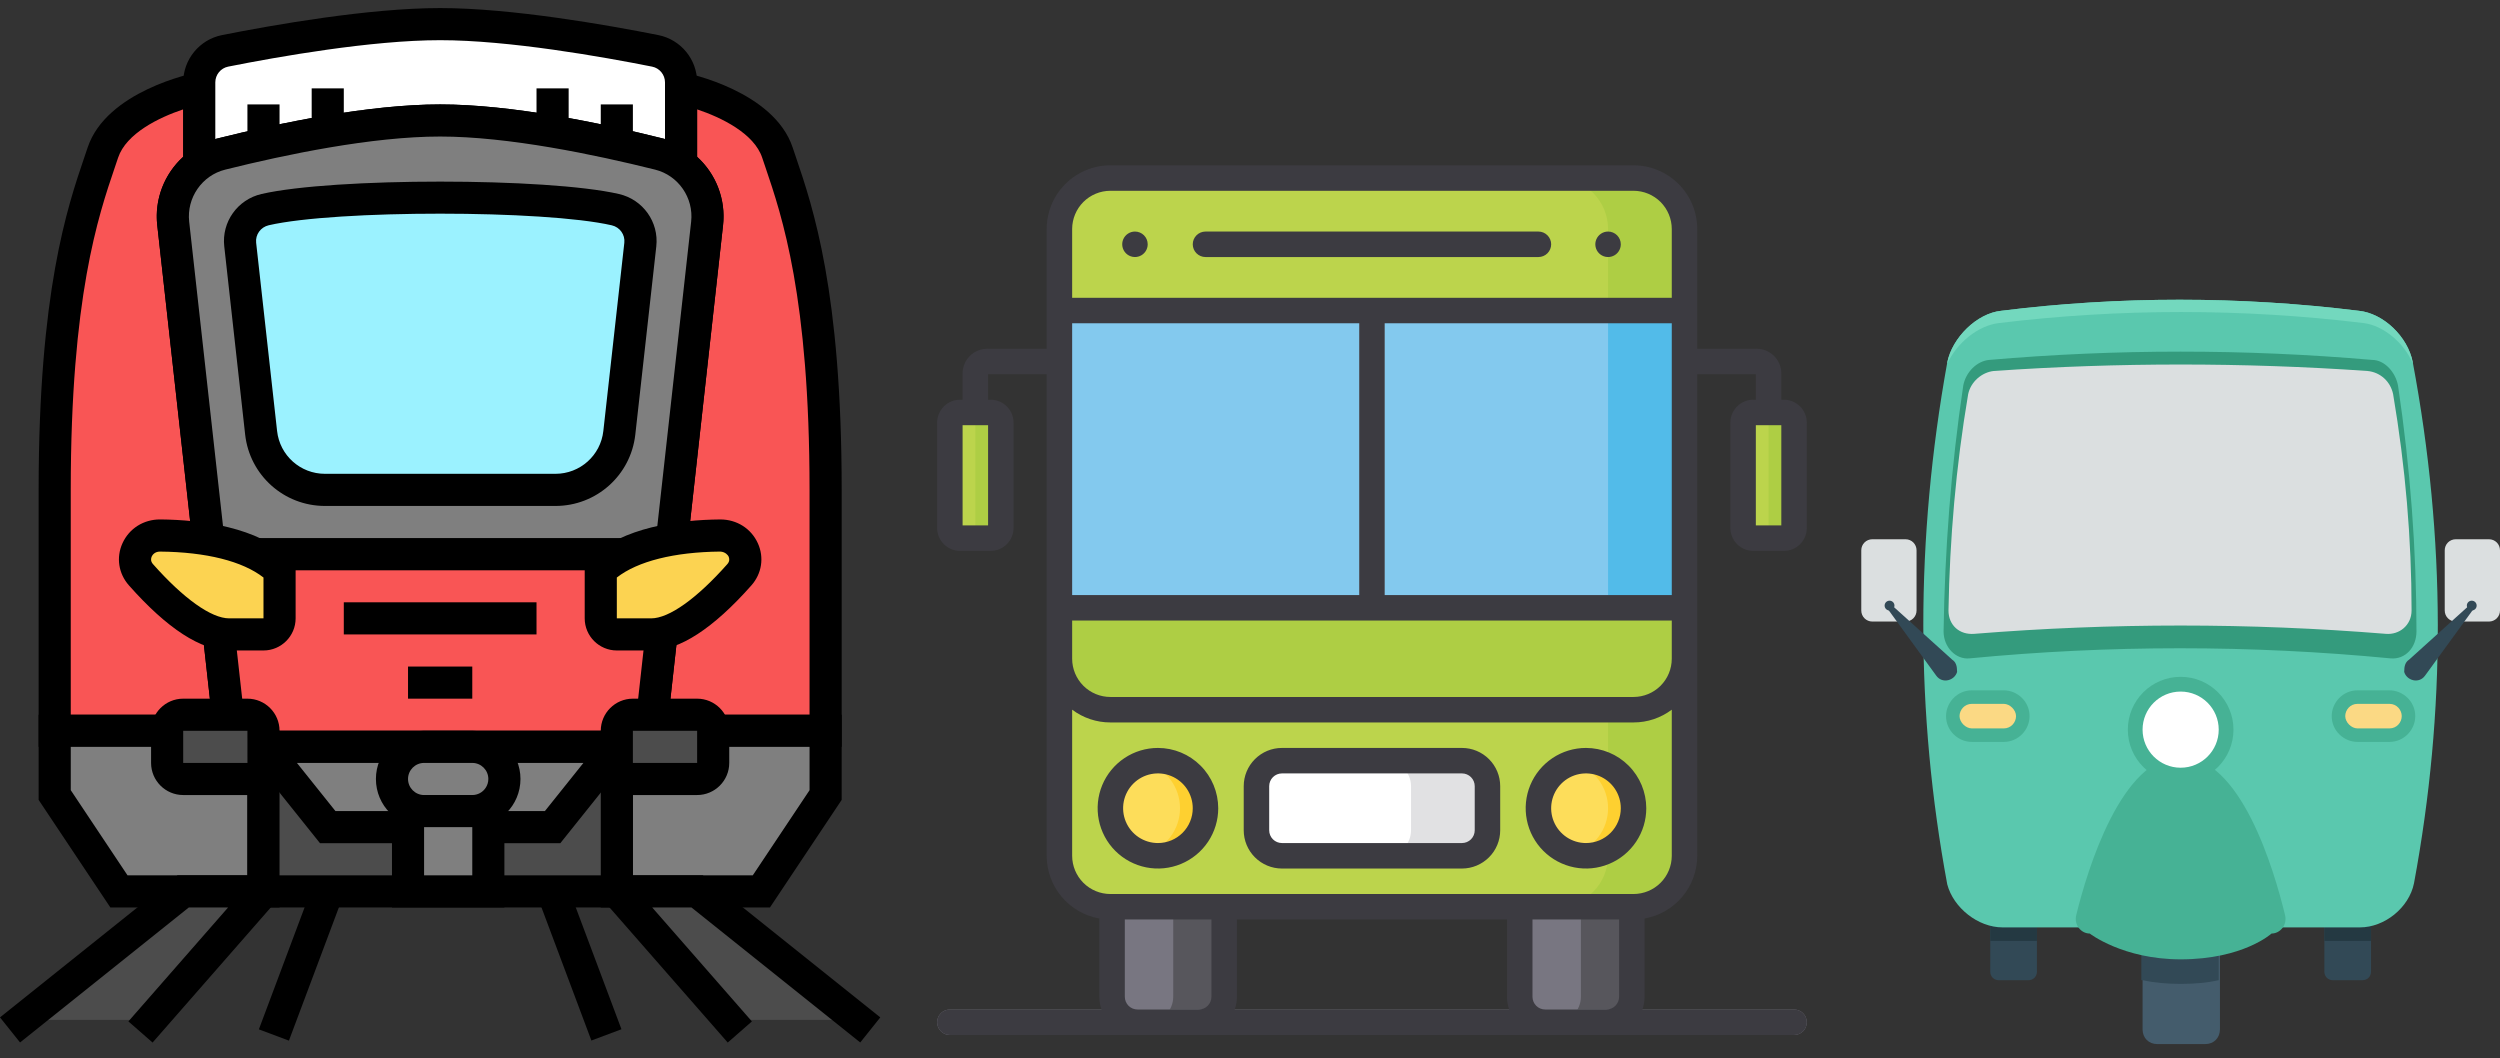 <svg width="137" height="58" viewBox="0 0 137 58" fill="none" xmlns="http://www.w3.org/2000/svg">
<rect x="0" y="0" width="137" height="58" fill="#333333" stroke="none"/>
<path d="M109.066 49.341V53.245C109.066 53.514 109.268 53.716 109.537 53.716H111.153C111.422 53.716 111.624 53.514 111.624 53.245V49.341H109.066Z" fill="#324956"/>
<path d="M111.624 49.341H109.066V51.562H111.624V49.341Z" fill="#243942"/>
<path d="M127.375 49.341V53.245C127.375 53.514 127.576 53.716 127.846 53.716H129.461C129.73 53.716 129.932 53.514 129.932 53.245V49.341H127.375Z" fill="#324956"/>
<path d="M129.932 49.341H127.375V51.562H129.932V49.341Z" fill="#243942"/>
<path d="M132.221 19.858C131.952 18.445 130.605 17.166 129.259 17.031C122.73 16.224 116.134 16.224 109.672 17.031C108.326 17.166 106.979 18.512 106.71 19.858C104.96 29.551 104.96 39.042 106.71 48.465C107.047 49.744 108.393 50.821 109.739 50.821C116.268 50.821 122.797 50.821 129.327 50.821C130.673 50.821 132.019 49.744 132.288 48.398C134.038 38.975 134.038 29.551 132.221 19.858Z" fill="#5AC8AE"/>
<path d="M109.537 17.704C116.201 16.897 122.865 16.897 129.528 17.704C130.605 17.839 131.75 18.781 132.221 19.926V19.858C131.952 18.445 130.605 17.166 129.259 17.031C122.73 16.224 116.134 16.224 109.672 17.031C108.326 17.166 106.979 18.512 106.71 19.858V19.926C107.249 18.781 108.393 17.839 109.537 17.704Z" fill="#73D8BE"/>
<path d="M131.413 21.137C131.279 20.397 130.673 19.724 130 19.724C122.999 19.118 115.999 19.118 108.999 19.724C108.326 19.791 107.72 20.397 107.585 21.137C106.912 25.647 106.575 30.157 106.508 34.599C106.508 35.474 107.181 36.148 107.922 36.08C115.595 35.34 123.336 35.34 131.009 36.08C131.817 36.148 132.423 35.474 132.423 34.599C132.423 30.157 132.086 25.647 131.413 21.137Z" fill="#349B7D"/>
<path d="M131.144 21.608C131.009 20.935 130.471 20.397 129.73 20.329C122.932 19.858 116.066 19.858 109.268 20.329C108.595 20.397 107.989 20.935 107.854 21.608C107.181 25.58 106.845 29.551 106.777 33.455C106.777 34.263 107.383 34.801 108.191 34.734C115.73 34.128 123.269 34.128 130.74 34.734C131.481 34.801 132.154 34.263 132.154 33.455C132.154 29.551 131.817 25.58 131.144 21.608Z" fill="#DBDFE0"/>
<path d="M117.413 52.168V56.408C117.413 56.879 117.749 57.216 118.22 57.216H120.845C121.317 57.216 121.653 56.879 121.653 56.408V52.168H117.413Z" fill="#445C6C"/>
<path d="M117.413 53.716C118.018 53.85 118.759 53.918 119.499 53.918C120.307 53.918 120.98 53.85 121.586 53.716V52.168H117.345V53.716H117.413Z" fill="#324956"/>
<path d="M125.221 50.148C124.615 47.658 122.797 41.465 119.499 41.465C116.268 41.465 114.384 47.658 113.778 50.148C113.643 50.687 114.047 51.158 114.518 51.158C114.518 51.158 116.336 52.572 119.499 52.572C122.932 52.572 124.48 51.158 124.48 51.158C124.951 51.158 125.355 50.687 125.221 50.148Z" fill="#46B295"/>
<path d="M119.499 42.879C121.098 42.879 122.394 41.583 122.394 39.984C122.394 38.386 121.098 37.09 119.499 37.09C117.901 37.09 116.605 38.386 116.605 39.984C116.605 41.583 117.901 42.879 119.499 42.879Z" fill="#46B295"/>
<path d="M119.499 42.071C120.652 42.071 121.586 41.137 121.586 39.984C121.586 38.832 120.652 37.898 119.499 37.898C118.347 37.898 117.413 38.832 117.413 39.984C117.413 41.137 118.347 42.071 119.499 42.071Z" fill="white"/>
<path d="M108.056 40.657C107.316 40.657 106.643 40.052 106.643 39.244C106.643 38.504 107.249 37.83 108.056 37.83H109.806C110.547 37.83 111.22 38.436 111.22 39.244C111.22 39.984 110.614 40.657 109.806 40.657H108.056Z" fill="#46B295"/>
<path d="M109.806 38.571H108.056C107.652 38.571 107.383 38.907 107.383 39.244C107.383 39.581 107.72 39.917 108.056 39.917H109.806C110.21 39.917 110.479 39.581 110.479 39.244C110.479 38.907 110.143 38.571 109.806 38.571Z" fill="#FBD984"/>
<path d="M129.192 40.657C128.451 40.657 127.778 40.052 127.778 39.244C127.778 38.504 128.384 37.83 129.192 37.83H130.942C131.682 37.83 132.356 38.436 132.356 39.244C132.356 39.984 131.75 40.657 130.942 40.657H129.192Z" fill="#46B295"/>
<path d="M130.942 38.571H129.192C128.788 38.571 128.519 38.907 128.519 39.244C128.519 39.581 128.855 39.917 129.192 39.917H130.942C131.346 39.917 131.615 39.581 131.615 39.244C131.615 38.907 131.346 38.571 130.942 38.571Z" fill="#FBD984"/>
<path d="M104.422 29.551H102.604C102.268 29.551 101.998 29.82 101.998 30.157V33.455C101.998 33.792 102.268 34.061 102.604 34.061H104.422C104.758 34.061 105.027 33.792 105.027 33.455V30.157C105.027 29.82 104.758 29.551 104.422 29.551Z" fill="#DBDFE0"/>
<path d="M106.979 36.148L103.546 33.051L103.412 33.321L106.104 37.023C106.441 37.494 107.114 37.292 107.249 36.821C107.249 36.484 107.181 36.282 106.979 36.148Z" fill="#324956"/>
<path d="M103.547 33.455C103.695 33.455 103.816 33.335 103.816 33.186C103.816 33.037 103.695 32.917 103.547 32.917C103.398 32.917 103.277 33.037 103.277 33.186C103.277 33.335 103.398 33.455 103.547 33.455Z" fill="#324956"/>
<path d="M134.577 29.551H136.394C136.731 29.551 137 29.82 137 30.157V33.455C137 33.792 136.731 34.061 136.394 34.061H134.577C134.24 34.061 133.971 33.792 133.971 33.455V30.157C133.971 29.82 134.24 29.551 134.577 29.551Z" fill="#DBDFE0"/>
<path d="M132.019 36.148L135.452 33.051L135.586 33.321L132.894 37.023C132.557 37.494 131.884 37.292 131.75 36.821C131.75 36.484 131.817 36.282 132.019 36.148Z" fill="#324956"/>
<path d="M135.452 33.455C135.601 33.455 135.721 33.335 135.721 33.186C135.721 33.037 135.601 32.917 135.452 32.917C135.303 32.917 135.183 33.037 135.183 33.186C135.183 33.335 135.303 33.455 135.452 33.455Z" fill="#324956"/>
<path d="M5.638 8.363C4.758 11.004 2.998 15.404 2.998 26.846V40.048H12.809C12.639 39.793 12.52 39.501 12.485 39.179L9.492 12.245C9.349 10.955 9.924 9.737 10.918 9.012V4.843C10.918 4.843 6.518 5.722 5.638 8.363Z" fill="#F95555"/>
<path d="M14.452 40.927H2.117V26.845C2.117 15.984 3.688 11.365 4.627 8.604L4.803 8.084C5.833 4.995 10.546 4.019 10.746 3.979L11.799 3.769V9.46L11.437 9.724C10.672 10.28 10.262 11.209 10.368 12.148L13.36 39.082C13.378 39.245 13.439 39.407 13.541 39.561L14.452 40.927ZM3.878 39.168H11.598L8.617 12.342C8.461 10.933 9 9.537 10.038 8.595V5.994C8.72 6.434 6.918 7.307 6.472 8.641L6.293 9.171C5.389 11.828 3.877 16.275 3.877 26.845L3.878 39.168Z" fill="black"/>
<path d="M42.604 8.363C41.724 5.722 37.323 4.843 37.323 4.843V9.012C38.318 9.737 38.892 10.955 38.75 12.245L35.757 39.178C35.721 39.5 35.602 39.793 35.433 40.047H45.244V26.845C45.244 15.404 43.483 11.004 42.604 8.363Z" fill="#F95555"/>
<path d="M46.124 40.927H33.789L34.7 39.559C34.803 39.405 34.863 39.244 34.881 39.079L37.874 12.147C37.979 11.208 37.569 10.28 36.804 9.722L36.442 9.458V3.767L37.496 3.978C37.696 4.017 42.408 4.993 43.438 8.083L43.614 8.603C44.552 11.363 46.124 15.982 46.124 26.844V40.927ZM36.643 39.168H44.363V26.845C44.363 16.275 42.85 11.828 41.947 9.171L41.768 8.641C41.323 7.307 39.521 6.434 38.202 5.994V8.595C39.241 9.536 39.78 10.933 39.623 12.342L36.643 39.168Z" fill="black"/>
<path d="M37.323 4.514C37.323 3.674 36.733 2.953 35.908 2.788C33.392 2.287 28.032 1.322 24.121 1.322C20.21 1.322 14.85 2.288 12.333 2.788C11.508 2.953 10.918 3.674 10.918 4.514V9.012C11.273 8.754 11.678 8.554 12.127 8.443C15.24 7.666 20.211 6.604 24.121 6.604C28.029 6.604 33.001 7.666 36.114 8.443C36.563 8.555 36.967 8.754 37.323 9.012V4.514Z" fill="white"/>
<path d="M38.203 10.743L36.804 9.723C36.525 9.52 36.221 9.376 35.901 9.296C32.586 8.469 27.851 7.482 24.121 7.482C20.389 7.482 15.655 8.468 12.341 9.296C12.021 9.376 11.716 9.519 11.437 9.723L10.039 10.743V4.514C10.039 3.259 10.931 2.17 12.161 1.924C14.947 1.37 20.204 0.442 24.121 0.442C28.037 0.442 33.295 1.37 36.081 1.924C37.311 2.17 38.203 3.259 38.203 4.514V10.743ZM24.121 5.722C28.03 5.722 32.916 6.737 36.327 7.589C36.365 7.598 36.404 7.608 36.442 7.619V4.514C36.442 4.096 36.145 3.733 35.736 3.652C33.015 3.11 27.887 2.202 24.121 2.202C20.354 2.202 15.227 3.11 12.505 3.651C12.095 3.732 11.799 4.096 11.799 4.514V7.618C11.836 7.607 11.876 7.598 11.914 7.588C15.325 6.737 20.211 5.722 24.121 5.722Z" fill="black"/>
<path d="M12.485 39.178C12.595 40.174 13.437 40.927 14.439 40.927H24.121H33.802C34.804 40.927 35.645 40.174 35.756 39.178L36.735 30.366H11.505L12.485 39.178Z" fill="#F95555"/>
<path d="M33.802 41.807H14.439C12.987 41.807 11.77 40.719 11.61 39.275L10.522 29.486H37.719L36.632 39.275C36.471 40.719 35.255 41.807 33.802 41.807ZM13.36 39.08C13.421 39.632 13.885 40.047 14.44 40.047H33.803C34.357 40.047 34.822 39.632 34.883 39.08L35.753 31.245H12.489L13.36 39.08Z" fill="black"/>
<path d="M36.114 8.443C33.001 7.666 28.029 6.604 24.121 6.604C20.212 6.604 15.24 7.666 12.127 8.443C10.419 8.869 9.297 10.496 9.491 12.245L11.505 30.366H36.735L38.748 12.245C38.943 10.495 37.821 8.868 36.114 8.443Z" fill="#7F7F7F"/>
<path d="M37.524 31.246H10.718L8.617 12.342C8.375 10.161 9.793 8.118 11.914 7.589C15.324 6.737 20.21 5.722 24.121 5.722C28.03 5.722 32.916 6.737 36.327 7.589C38.448 8.118 39.865 10.161 39.624 12.342L37.524 31.246ZM12.294 29.486H35.948L37.875 12.148C38.021 10.839 37.172 9.614 35.902 9.296C32.586 8.469 27.851 7.482 24.121 7.482C20.389 7.482 15.655 8.468 12.341 9.296C11.07 9.613 10.222 10.839 10.367 12.148L12.294 29.486Z" fill="black"/>
<path d="M2.998 43.568L6.518 48.849H14.439V40.927C13.762 40.927 13.164 40.578 12.809 40.047H2.998V43.568Z" fill="#7F7F7F"/>
<path d="M15.319 49.728H6.047L2.117 43.834V39.167H13.279L13.54 39.558C13.744 39.865 14.08 40.047 14.439 40.047H15.319V49.728ZM6.989 47.969H13.559V41.667C13.119 41.522 12.716 41.269 12.39 40.928H3.878V43.302L6.989 47.969Z" fill="black"/>
<path d="M35.432 40.047C35.078 40.579 34.48 40.927 33.802 40.927V48.849H41.723L45.244 43.568V40.047H35.432Z" fill="#7F7F7F"/>
<path d="M42.194 49.728H32.922V40.047H33.802C34.16 40.047 34.496 39.865 34.701 39.558L34.962 39.167H46.123V43.834L42.194 49.728ZM34.682 47.969H41.252L44.364 43.302V40.928H35.851C35.525 41.269 35.123 41.522 34.682 41.667V47.969Z" fill="black"/>
<path d="M30.797 47.714L29.15 48.331L32.408 57.021L34.056 56.403L30.797 47.714Z" fill="black"/>
<path d="M17.444 47.72L14.186 56.409L15.833 57.027L19.091 48.337L17.444 47.72Z" fill="black"/>
<path d="M33.802 40.927H14.439V48.849H33.802V40.927Z" fill="#4C4C4C"/>
<path d="M34.682 49.728H13.559V40.047H34.682V49.728ZM15.319 47.969H32.922V41.808H15.319V47.969Z" fill="black"/>
<path d="M30.282 45.328H17.959L14.439 40.927H33.802L30.282 45.328Z" fill="#7F7F7F"/>
<path d="M30.705 46.208H17.537L12.608 40.047H35.634L30.705 46.208ZM18.383 44.448H29.859L31.971 41.808H16.271L18.383 44.448Z" fill="black"/>
<path d="M15.319 31.246V33.887C15.319 34.373 14.926 34.767 14.439 34.767H12.559C10.958 34.767 9.048 32.991 7.726 31.499C6.968 30.643 7.61 29.334 8.783 29.346C10.886 29.368 13.72 29.716 15.319 31.246Z" fill="#FCD351"/>
<path d="M14.439 35.646H12.559C11.01 35.646 9.162 34.447 7.068 32.082C6.493 31.434 6.357 30.546 6.714 29.765C7.081 28.962 7.866 28.465 8.767 28.465C8.776 28.465 8.785 28.465 8.793 28.465C11.051 28.488 14.12 28.88 15.928 30.609L16.2 30.869V33.885C16.2 34.857 15.41 35.646 14.439 35.646ZM8.768 30.227C8.462 30.227 8.345 30.433 8.315 30.496C8.269 30.598 8.242 30.754 8.385 30.915C10.058 32.803 11.579 33.886 12.559 33.886H14.439V31.648C13.293 30.755 11.303 30.252 8.774 30.227C8.772 30.227 8.77 30.227 8.768 30.227Z" fill="black"/>
<path d="M14.009 42.688H11.8H9.589C9.351 42.688 9.159 42.496 9.159 42.258V39.597C9.159 39.36 9.351 39.168 9.589 39.168H14.01C14.248 39.168 14.44 39.36 14.44 39.597V42.258C14.439 42.495 14.247 42.688 14.009 42.688Z" fill="#4C4C4C"/>
<path d="M13.559 43.568H10.039C9.068 43.568 8.279 42.779 8.279 41.808V40.047C8.279 39.077 9.068 38.287 10.039 38.287H13.559C14.53 38.287 15.319 39.076 15.319 40.047V41.808C15.319 42.779 14.53 43.568 13.559 43.568ZM10.039 40.047V41.808H13.56L13.559 40.047H10.039Z" fill="black"/>
<path d="M26.782 44.448H22.339C22.161 44.448 21.996 44.394 21.859 44.301C21.785 44.252 21.721 44.191 21.666 44.123C21.549 43.976 21.48 43.791 21.48 43.589V41.787C21.48 41.313 21.864 40.928 22.339 40.928H26.781C27.256 40.928 27.64 41.313 27.64 41.787V43.589C27.641 44.063 27.257 44.448 26.782 44.448Z" fill="#7F7F7F"/>
<path d="M25.881 45.328H23.24C21.785 45.328 20.6 44.144 20.6 42.688C20.6 41.232 21.785 40.047 23.24 40.047H25.881C27.337 40.047 28.522 41.232 28.522 42.688C28.522 44.144 27.337 45.328 25.881 45.328ZM23.24 41.808C22.755 41.808 22.36 42.203 22.36 42.688C22.36 43.173 22.755 43.568 23.24 43.568H25.881C26.184 43.568 26.451 43.415 26.609 43.181C26.705 43.041 26.761 42.87 26.761 42.688C26.761 42.203 26.366 41.808 25.881 41.808H23.24Z" fill="black"/>
<path d="M26.762 44.448H22.36V48.849H26.762V44.448Z" fill="#7F7F7F"/>
<path d="M27.641 49.728H21.48V43.568H27.64L27.641 49.728ZM23.24 47.969H25.881V45.328H23.24V47.969Z" fill="black"/>
<path d="M8.279 55.889L14.243 49.073C14.319 48.985 14.258 48.848 14.141 48.848H10.039L1.238 55.889H8.279Z" fill="#4C4C4C"/>
<path d="M8.361 57.132L7.036 55.973L12.499 49.729H10.347L1.099 57.127L0 55.752L9.729 47.968H14.14C14.537 47.968 14.901 48.202 15.065 48.563C15.229 48.925 15.167 49.352 14.906 49.652L8.361 57.132Z" fill="black"/>
<path d="M32.922 31.246V33.887C32.922 34.373 33.316 34.767 33.802 34.767H35.681C37.282 34.767 39.192 32.991 40.514 31.499C41.273 30.643 40.63 29.334 39.457 29.346C37.356 29.368 34.521 29.716 32.922 31.246Z" fill="#FCD351"/>
<path d="M35.683 35.646H33.802C32.832 35.646 32.042 34.857 32.042 33.886V30.87L32.314 30.609C34.123 28.88 37.192 28.489 39.449 28.466C39.457 28.466 39.467 28.466 39.475 28.466C40.376 28.466 41.161 28.962 41.528 29.766C41.885 30.546 41.749 31.434 41.173 32.083C39.078 34.448 37.231 35.646 35.683 35.646ZM33.802 31.648V33.886H35.683C36.663 33.886 38.183 32.803 39.857 30.915C40 30.754 39.972 30.598 39.926 30.495C39.896 30.431 39.756 30.241 39.468 30.226C36.938 30.252 34.949 30.755 33.802 31.648Z" fill="black"/>
<path d="M34.232 42.688H36.442H38.653C38.891 42.688 39.083 42.496 39.083 42.258V39.597C39.083 39.36 38.891 39.168 38.653 39.168H34.232C33.995 39.168 33.802 39.36 33.802 39.597V42.258C33.802 42.495 33.995 42.688 34.232 42.688Z" fill="#4C4C4C"/>
<path d="M38.203 43.568H34.682C33.712 43.568 32.922 42.779 32.922 41.808V40.047C32.922 39.077 33.712 38.287 34.682 38.287H38.203C39.173 38.287 39.963 39.076 39.963 40.047V41.808C39.963 42.779 39.173 43.568 38.203 43.568ZM34.682 40.047V41.808H38.203V40.047H34.682Z" fill="black"/>
<path d="M39.963 55.889L33.998 49.073C33.922 48.985 33.984 48.848 34.1 48.848H38.203L47.004 55.889L39.963 55.889Z" fill="#4C4C4C"/>
<path d="M39.88 57.132L33.336 49.653C33.074 49.353 33.012 48.925 33.176 48.564C33.34 48.202 33.702 47.969 34.099 47.969H38.511L48.24 55.753L47.141 57.128L37.893 49.73H35.741L41.204 55.974L39.88 57.132Z" fill="black"/>
<path d="M14.53 11.487C13.655 11.688 13.063 12.508 13.162 13.401L14.308 23.714C14.506 25.497 16.012 26.845 17.807 26.845H30.44C32.233 26.845 33.739 25.497 33.938 23.715L35.088 13.404C35.188 12.512 34.596 11.691 33.721 11.489C29.877 10.604 18.366 10.604 14.53 11.487Z" fill="#9BF2FF"/>
<path d="M30.44 27.726H17.808C15.562 27.726 13.681 26.043 13.434 23.811L12.289 13.498C12.14 12.165 13.019 10.932 14.333 10.63C18.266 9.726 29.983 9.726 33.921 10.632C35.235 10.934 36.114 12.168 35.965 13.502L34.815 23.814C34.566 26.044 32.685 27.726 30.44 27.726ZM14.727 12.344C14.284 12.446 13.987 12.858 14.037 13.303L15.184 23.617C15.332 24.956 16.459 25.965 17.807 25.965H30.439C31.786 25.965 32.915 24.957 33.063 23.618L34.213 13.306C34.263 12.861 33.967 12.448 33.525 12.347C29.833 11.498 18.414 11.496 14.727 12.344Z" fill="black"/>
<path d="M29.401 33.006H18.84V34.767H29.401V33.006Z" fill="black"/>
<path d="M25.881 36.527H22.36V38.287H25.881V36.527Z" fill="black"/>
<path d="M15.319 5.722H13.559V8.363H15.319V5.722Z" fill="black"/>
<path d="M34.682 5.722H32.922V8.363H34.682V5.722Z" fill="black"/>
<path d="M31.162 4.843H29.401V7.483H31.162V4.843Z" fill="black"/>
<path d="M18.84 4.843H17.08V7.483H18.84V4.843Z" fill="black"/>
<g clip-path="url(#clip0_50_264)">
<path d="M97.756 22.603H96.081C95.772 22.603 95.522 22.853 95.522 23.161V28.932C95.522 29.241 95.772 29.491 96.081 29.491H97.756C98.064 29.491 98.315 29.241 98.315 28.932V23.161C98.315 22.853 98.064 22.603 97.756 22.603Z" fill="#BCD44C"/>
<path d="M97.756 22.603H96.36C96.508 22.603 96.65 22.662 96.755 22.766C96.859 22.871 96.918 23.013 96.918 23.161V28.932C96.918 29.08 96.859 29.223 96.755 29.327C96.65 29.432 96.508 29.491 96.36 29.491H97.756C97.904 29.491 98.046 29.432 98.151 29.327C98.256 29.223 98.315 29.08 98.315 28.932V23.161C98.315 23.013 98.256 22.871 98.151 22.766C98.046 22.662 97.904 22.603 97.756 22.603Z" fill="#AECE44"/>
<path d="M52.611 29.491H54.286C54.595 29.491 54.845 29.241 54.845 28.932V23.161C54.845 22.853 54.595 22.603 54.286 22.603H52.611C52.302 22.603 52.052 22.853 52.052 23.161V28.932C52.052 29.241 52.302 29.491 52.611 29.491Z" fill="#BCD44C"/>
<path d="M54.286 22.603H52.89C53.038 22.603 53.18 22.662 53.285 22.766C53.39 22.871 53.449 23.013 53.449 23.161V28.932C53.449 29.08 53.39 29.223 53.285 29.327C53.18 29.432 53.038 29.491 52.89 29.491H54.286C54.434 29.491 54.577 29.432 54.681 29.327C54.786 29.223 54.845 29.08 54.845 28.932V23.161C54.845 23.013 54.786 22.871 54.681 22.766C54.577 22.662 54.434 22.603 54.286 22.603Z" fill="#AECE44"/>
<path d="M89.518 9.757H60.849C59.306 9.757 58.056 11.007 58.056 12.55V46.897C58.056 48.44 59.306 49.69 60.849 49.69H89.518C91.061 49.69 92.311 48.44 92.311 46.897V12.55C92.311 11.007 91.061 9.757 89.518 9.757Z" fill="#BCD44C"/>
<path d="M89.518 9.757H85.329C86.07 9.757 86.78 10.051 87.304 10.575C87.828 11.099 88.122 11.809 88.122 12.55V46.897C88.122 47.638 87.828 48.348 87.304 48.872C86.78 49.396 86.07 49.69 85.329 49.69H89.518C90.259 49.69 90.969 49.396 91.493 48.872C92.016 48.348 92.311 47.638 92.311 46.897V12.55C92.311 11.809 92.016 11.099 91.493 10.575C90.969 10.051 90.259 9.757 89.518 9.757Z" fill="#AECE44"/>
<path d="M92.311 17.018V33.307H58.056V17.018H92.311Z" fill="#83C9EE"/>
<path d="M88.122 17.018H92.311V33.307H88.122V17.018Z" fill="#52BBE9"/>
<path d="M75.882 17.018V33.307C75.882 33.492 75.808 33.67 75.677 33.801C75.546 33.932 75.369 34.005 75.183 34.005C74.998 34.005 74.821 33.932 74.69 33.801C74.559 33.67 74.485 33.492 74.485 33.307V17.018H75.882Z" fill="#A8D9F5"/>
<path d="M89.518 38.892H60.849C60.108 38.892 59.398 38.598 58.874 38.074C58.35 37.551 58.056 36.84 58.056 36.1V33.307H92.311V36.1C92.311 36.84 92.016 37.551 91.493 38.074C90.969 38.598 90.259 38.892 89.518 38.892Z" fill="#AECE44"/>
<path d="M86.912 46.897C88.351 46.897 89.518 45.73 89.518 44.291C89.518 42.852 88.351 41.685 86.912 41.685C85.472 41.685 84.306 42.852 84.306 44.291C84.306 45.73 85.472 46.897 86.912 46.897Z" fill="#FDDD5A"/>
<path d="M86.912 41.685C86.676 41.685 86.441 41.717 86.214 41.78C86.763 41.933 87.246 42.261 87.591 42.714C87.935 43.168 88.122 43.721 88.122 44.291C88.122 44.861 87.935 45.414 87.591 45.868C87.246 46.321 86.763 46.65 86.214 46.802C86.572 46.902 86.948 46.923 87.315 46.866C87.683 46.808 88.034 46.673 88.345 46.468C88.656 46.264 88.919 45.995 89.117 45.68C89.316 45.366 89.444 45.012 89.495 44.643C89.545 44.275 89.516 43.9 89.409 43.543C89.302 43.187 89.12 42.857 88.876 42.577C88.631 42.297 88.329 42.072 87.99 41.918C87.652 41.764 87.284 41.685 86.912 41.685Z" fill="#FED030"/>
<path d="M63.455 46.897C64.894 46.897 66.061 45.73 66.061 44.291C66.061 42.852 64.894 41.685 63.455 41.685C62.016 41.685 60.849 42.852 60.849 44.291C60.849 45.73 62.016 46.897 63.455 46.897Z" fill="#FDDD5A"/>
<path d="M63.455 41.685C63.219 41.685 62.984 41.717 62.757 41.78C63.306 41.933 63.789 42.261 64.134 42.714C64.478 43.168 64.665 43.721 64.665 44.291C64.665 44.861 64.478 45.414 64.134 45.868C63.789 46.321 63.306 46.65 62.757 46.802C63.115 46.902 63.491 46.923 63.858 46.866C64.226 46.808 64.577 46.673 64.888 46.468C65.199 46.264 65.462 45.995 65.66 45.68C65.859 45.366 65.987 45.012 66.038 44.643C66.088 44.275 66.059 43.9 65.952 43.543C65.845 43.187 65.663 42.857 65.419 42.577C65.174 42.297 64.872 42.072 64.534 41.918C64.195 41.764 63.827 41.685 63.455 41.685Z" fill="#FED030"/>
<path d="M60.942 49.69H67.085V54.623C67.085 54.993 66.938 55.349 66.676 55.611C66.414 55.872 66.059 56.02 65.689 56.02H62.338C61.968 56.02 61.612 55.872 61.351 55.611C61.089 55.349 60.942 54.993 60.942 54.623V49.69Z" fill="#787681"/>
<path d="M64.293 49.69V54.623C64.293 54.993 64.146 55.349 63.884 55.611C63.622 55.872 63.267 56.02 62.897 56.02H65.689C66.059 56.02 66.414 55.872 66.676 55.611C66.938 55.349 67.085 54.993 67.085 54.623V49.69H64.293Z" fill="#57565C"/>
<path d="M83.282 49.69H89.425V54.623C89.425 54.993 89.278 55.349 89.016 55.611C88.754 55.872 88.399 56.02 88.029 56.02H84.678C84.308 56.02 83.952 55.872 83.691 55.611C83.429 55.349 83.282 54.993 83.282 54.623V49.69Z" fill="#787681"/>
<path d="M86.633 49.69V54.623C86.633 54.993 86.486 55.349 86.224 55.611C85.962 55.872 85.607 56.02 85.236 56.02H88.029C88.399 56.02 88.754 55.872 89.016 55.611C89.278 55.349 89.425 54.993 89.425 54.623V49.69H86.633Z" fill="#57565C"/>
<path d="M98.315 56.718H52.052C51.867 56.718 51.69 56.644 51.559 56.513C51.428 56.382 51.354 56.205 51.354 56.02C51.354 55.834 51.428 55.657 51.559 55.526C51.69 55.395 51.867 55.321 52.052 55.321H98.315C98.5 55.321 98.677 55.395 98.808 55.526C98.939 55.657 99.013 55.834 99.013 56.02C99.013 56.205 98.939 56.382 98.808 56.513C98.677 56.644 98.5 56.718 98.315 56.718Z" fill="#787681"/>
<path d="M80.117 41.685H70.25C69.479 41.685 68.854 42.31 68.854 43.081V45.501C68.854 46.272 69.479 46.897 70.25 46.897H80.117C80.888 46.897 81.513 46.272 81.513 45.501V43.081C81.513 42.31 80.888 41.685 80.117 41.685Z" fill="white"/>
<path d="M80.117 41.685H75.928C76.298 41.685 76.653 41.832 76.915 42.094C77.177 42.355 77.324 42.711 77.324 43.081V45.501C77.324 45.871 77.177 46.227 76.915 46.488C76.653 46.75 76.298 46.897 75.928 46.897H80.117C80.487 46.897 80.842 46.75 81.104 46.488C81.366 46.227 81.513 45.871 81.513 45.501V43.081C81.513 42.711 81.366 42.355 81.104 42.094C80.842 41.832 80.487 41.685 80.117 41.685Z" fill="#E1E1E3"/>
<path d="M88.122 12.689C87.984 12.689 87.849 12.73 87.734 12.807C87.619 12.884 87.53 12.993 87.477 13.12C87.424 13.248 87.41 13.388 87.437 13.524C87.464 13.659 87.531 13.784 87.628 13.881C87.726 13.979 87.85 14.045 87.986 14.072C88.121 14.099 88.262 14.085 88.389 14.032C88.517 13.98 88.626 13.89 88.702 13.775C88.779 13.661 88.82 13.525 88.82 13.387C88.82 13.202 88.746 13.025 88.616 12.894C88.485 12.763 88.307 12.689 88.122 12.689ZM96.081 21.904C95.747 21.905 95.428 22.037 95.192 22.273C94.957 22.509 94.824 22.828 94.824 23.161V28.932C94.824 29.265 94.957 29.585 95.192 29.82C95.428 30.056 95.747 30.189 96.081 30.189H97.756C98.089 30.189 98.409 30.056 98.644 29.82C98.88 29.585 99.012 29.265 99.013 28.932V23.161C99.012 22.828 98.88 22.509 98.644 22.273C98.409 22.037 98.089 21.905 97.756 21.904H97.616V20.462C97.616 20.104 97.474 19.761 97.221 19.508C96.968 19.255 96.625 19.113 96.267 19.112H93.009V12.55C93.008 11.624 92.64 10.737 91.985 10.083C91.331 9.428 90.444 9.06 89.518 9.059H60.849C59.923 9.06 59.036 9.428 58.382 10.083C57.727 10.737 57.359 11.624 57.358 12.55V19.112H54.1C53.742 19.113 53.399 19.255 53.146 19.508C52.893 19.761 52.751 20.104 52.75 20.462V21.904H52.611C52.278 21.905 51.958 22.037 51.723 22.273C51.487 22.509 51.355 22.828 51.354 23.161V28.932C51.355 29.265 51.487 29.585 51.723 29.82C51.958 30.056 52.278 30.189 52.611 30.189H54.286C54.619 30.189 54.939 30.056 55.174 29.82C55.41 29.585 55.542 29.265 55.543 28.932V23.161C55.542 22.828 55.41 22.509 55.174 22.273C54.939 22.037 54.619 21.905 54.286 21.904H54.147V20.508H57.358V46.897C57.359 47.718 57.649 48.512 58.176 49.14C58.704 49.769 59.436 50.191 60.244 50.334V54.623C60.243 54.861 60.284 55.097 60.364 55.321H52.052C51.867 55.321 51.69 55.395 51.559 55.526C51.428 55.657 51.354 55.834 51.354 56.02C51.354 56.205 51.428 56.382 51.559 56.513C51.69 56.644 51.867 56.718 52.052 56.718H98.315C98.5 56.718 98.677 56.644 98.808 56.513C98.939 56.382 99.013 56.205 99.013 56.02C99.013 55.834 98.939 55.657 98.808 55.526C98.677 55.395 98.5 55.321 98.315 55.321H90.003C90.083 55.097 90.123 54.861 90.123 54.623V50.334C90.931 50.191 91.663 49.769 92.191 49.14C92.718 48.512 93.008 47.718 93.009 46.897V20.508H96.22V21.904H96.081ZM54.147 28.793H52.75V23.301H54.147V28.793ZM58.754 17.716H74.485V32.609H58.754V17.716ZM66.387 54.623C66.387 54.808 66.313 54.986 66.182 55.117C66.052 55.248 65.874 55.321 65.689 55.321H62.338C62.153 55.321 61.975 55.248 61.844 55.117C61.714 54.986 61.64 54.808 61.64 54.623V50.388H66.387V54.623ZM67.663 55.321C67.743 55.097 67.783 54.861 67.783 54.623V50.388H82.584V54.623C82.583 54.861 82.624 55.097 82.704 55.321H67.663ZM88.727 54.623C88.727 54.808 88.653 54.986 88.522 55.117C88.391 55.248 88.214 55.321 88.029 55.321H84.678C84.493 55.321 84.315 55.248 84.184 55.117C84.054 54.986 83.98 54.808 83.98 54.623V50.388H88.727V54.623ZM91.613 46.897C91.612 47.453 91.391 47.985 90.999 48.378C90.606 48.77 90.073 48.991 89.518 48.992H60.849C60.293 48.991 59.761 48.77 59.368 48.378C58.976 47.985 58.755 47.453 58.754 46.897V38.89C59.358 39.345 60.093 39.591 60.849 39.59H89.518C90.274 39.591 91.009 39.345 91.613 38.89V46.897ZM91.613 36.1C91.612 36.655 91.391 37.187 90.999 37.58C90.606 37.973 90.073 38.193 89.518 38.194H60.849C60.293 38.193 59.761 37.973 59.368 37.58C58.976 37.187 58.755 36.655 58.754 36.1V34.005H91.613V36.1ZM91.613 32.609H75.882V17.716H91.613V32.609ZM91.613 16.32H58.754V12.55C58.755 11.994 58.976 11.462 59.368 11.069C59.761 10.677 60.293 10.456 60.849 10.455H89.518C90.073 10.456 90.606 10.677 90.999 11.069C91.391 11.462 91.612 11.994 91.613 12.55V16.32ZM97.616 23.301V28.793H96.22V23.301H97.616ZM80.117 40.987H70.25C69.695 40.987 69.162 41.208 68.77 41.601C68.377 41.993 68.156 42.526 68.156 43.081V45.501C68.156 46.056 68.377 46.589 68.77 46.981C69.162 47.374 69.695 47.595 70.25 47.596H80.117C80.672 47.595 81.204 47.374 81.597 46.981C81.99 46.589 82.211 46.056 82.211 45.501V43.081C82.211 42.526 81.99 41.993 81.597 41.601C81.204 41.208 80.672 40.987 80.117 40.987ZM80.815 45.501C80.815 45.686 80.741 45.864 80.61 45.995C80.479 46.125 80.302 46.199 80.117 46.199H70.25C70.065 46.199 69.888 46.125 69.757 45.995C69.626 45.864 69.552 45.686 69.552 45.501V43.081C69.552 42.896 69.626 42.718 69.757 42.587C69.888 42.457 70.065 42.383 70.25 42.383H80.117C80.302 42.383 80.479 42.457 80.61 42.587C80.741 42.718 80.815 42.896 80.815 43.081V45.501ZM63.455 40.987C62.801 40.987 62.163 41.18 61.619 41.544C61.076 41.907 60.652 42.423 60.402 43.026C60.152 43.63 60.087 44.295 60.214 44.936C60.342 45.577 60.656 46.166 61.118 46.628C61.581 47.09 62.169 47.404 62.81 47.532C63.451 47.66 64.116 47.594 64.719 47.344C65.323 47.094 65.839 46.67 66.203 46.127C66.566 45.584 66.759 44.945 66.759 44.291C66.758 43.415 66.41 42.575 65.79 41.956C65.171 41.336 64.331 40.988 63.455 40.987ZM63.455 46.199C63.078 46.199 62.709 46.087 62.395 45.878C62.081 45.668 61.836 45.37 61.692 45.021C61.548 44.673 61.51 44.289 61.583 43.919C61.657 43.549 61.839 43.209 62.106 42.942C62.373 42.675 62.712 42.493 63.083 42.419C63.453 42.346 63.837 42.384 64.185 42.528C64.534 42.672 64.832 42.917 65.042 43.231C65.251 43.545 65.363 43.914 65.363 44.291C65.363 44.797 65.161 45.282 64.804 45.64C64.446 45.997 63.961 46.199 63.455 46.199ZM86.912 40.987C86.258 40.987 85.619 41.18 85.076 41.544C84.533 41.907 84.109 42.423 83.859 43.026C83.609 43.63 83.543 44.295 83.671 44.936C83.798 45.577 84.113 46.166 84.575 46.628C85.037 47.09 85.626 47.404 86.267 47.532C86.908 47.66 87.573 47.594 88.176 47.344C88.78 47.094 89.296 46.67 89.659 46.127C90.022 45.584 90.216 44.945 90.216 44.291C90.215 43.415 89.867 42.575 89.247 41.956C88.628 41.336 87.788 40.988 86.912 40.987ZM86.912 46.199C86.534 46.199 86.166 46.087 85.852 45.878C85.538 45.668 85.293 45.37 85.149 45.021C85.004 44.673 84.967 44.289 85.04 43.919C85.114 43.549 85.296 43.209 85.563 42.942C85.829 42.675 86.169 42.493 86.54 42.419C86.91 42.346 87.293 42.384 87.642 42.528C87.991 42.672 88.289 42.917 88.499 43.231C88.708 43.545 88.82 43.914 88.82 44.291C88.82 44.797 88.618 45.282 88.261 45.64C87.903 45.997 87.418 46.199 86.912 46.199ZM62.196 12.689C62.058 12.689 61.923 12.73 61.808 12.807C61.693 12.884 61.604 12.993 61.551 13.12C61.498 13.248 61.484 13.388 61.511 13.524C61.538 13.659 61.605 13.784 61.702 13.881C61.8 13.979 61.924 14.045 62.06 14.072C62.195 14.099 62.335 14.085 62.463 14.032C62.59 13.98 62.7 13.89 62.776 13.775C62.853 13.661 62.894 13.525 62.894 13.387C62.894 13.202 62.82 13.025 62.69 12.894C62.559 12.763 62.381 12.689 62.196 12.689ZM84.306 12.689H66.061C65.876 12.689 65.699 12.763 65.568 12.894C65.437 13.025 65.363 13.202 65.363 13.387C65.363 13.573 65.437 13.75 65.568 13.881C65.699 14.012 65.876 14.086 66.061 14.086H84.306C84.491 14.086 84.668 14.012 84.799 13.881C84.93 13.75 85.004 13.573 85.004 13.387C85.004 13.202 84.93 13.025 84.799 12.894C84.668 12.763 84.491 12.689 84.306 12.689Z" fill="#3C3B41"/>
</g>
<defs>
<clipPath id="clip0_50_264">
<rect width="47.658" height="47.658" fill="white" transform="translate(51.354 9.059)"/>
</clipPath>
</defs>
</svg>
